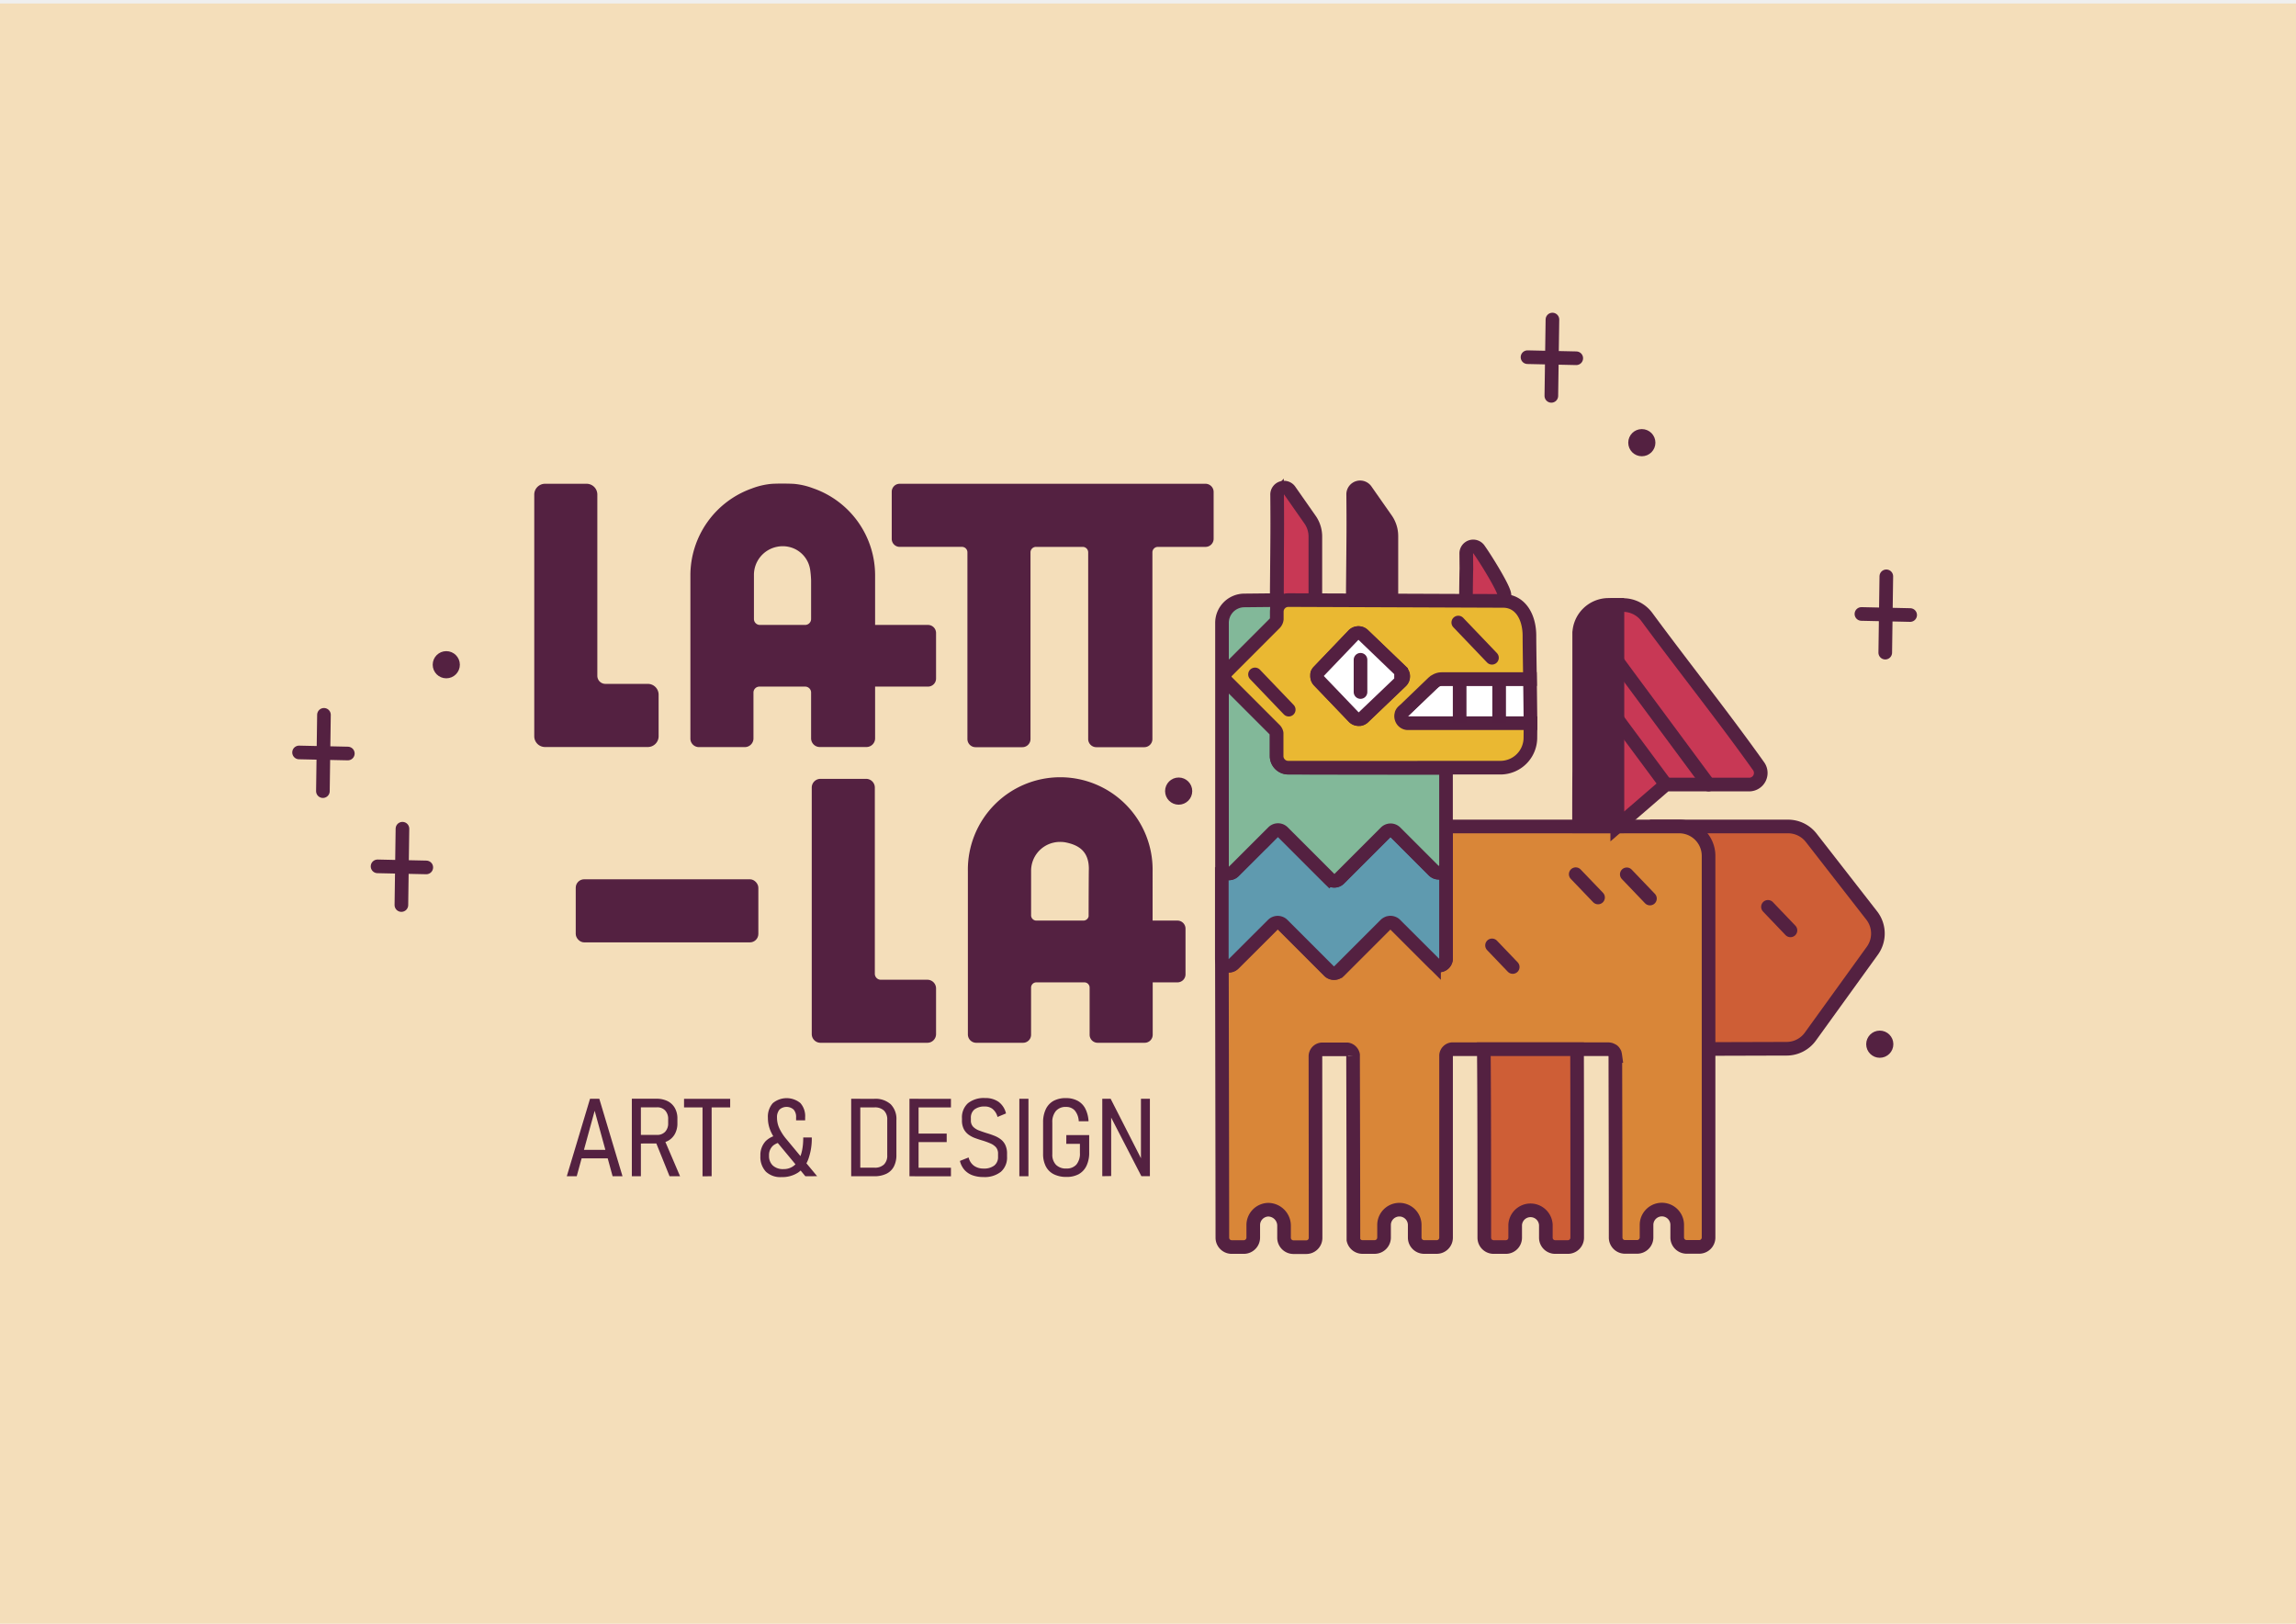 <svg xmlns="http://www.w3.org/2000/svg" viewBox="0 0 841.89 595.28"><defs><style>.cls-1{fill:#efefef;}.cls-2{fill:#f4deba;}.cls-3{fill:#c83855;}.cls-10,.cls-11,.cls-12,.cls-13,.cls-14,.cls-16,.cls-19,.cls-3,.cls-4,.cls-5,.cls-6,.cls-7,.cls-8,.cls-9{stroke:#542141;}.cls-10,.cls-11,.cls-12,.cls-13,.cls-14,.cls-15,.cls-16,.cls-17,.cls-18,.cls-19,.cls-3,.cls-4,.cls-5,.cls-6,.cls-7,.cls-8,.cls-9{stroke-miterlimit:10;}.cls-10,.cls-11,.cls-12,.cls-13,.cls-15,.cls-16,.cls-17,.cls-18,.cls-3,.cls-4,.cls-5,.cls-6,.cls-7,.cls-8,.cls-9{stroke-width:5px;}.cls-4{fill:#ce5e36;}.cls-5{fill:#d98638;}.cls-13,.cls-14,.cls-19,.cls-20,.cls-6{fill:#542141;}.cls-17,.cls-18,.cls-7{fill:none;}.cls-11,.cls-13,.cls-17,.cls-7{stroke-linecap:round;}.cls-8{fill:#5f9aaf;}.cls-9{fill:#c98f5e;}.cls-10,.cls-15{fill:#fff;}.cls-11{fill:#2b2129;}.cls-12{fill:#82b899;}.cls-14{stroke-width:2px;}.cls-15,.cls-17,.cls-18{stroke:#542041;}.cls-16{fill:#eab832;}</style></defs><g id="Layer_4" data-name="Layer 4"><rect class="cls-1" width="842.08" height="595.28"/><rect class="cls-2" y="1.28" width="842.08" height="595.28"/></g><g id="Layer_3" data-name="Layer 3"><path class="cls-3" d="M551.65,218.17v9.49H537.51c0-1.5,0-4.92,0-6.25.2-21.44.23-6.08.13-18.5a2.55,2.55,0,0,1,4.64-1.49C544.84,205,551.65,216,551.65,218.17Z"/><path class="cls-4" d="M655.16,384.49l-47.68.14V303h48.16a10.77,10.77,0,0,1,8.5,4.16l22.17,28.47a10.77,10.77,0,0,1,.24,12.92L663.84,380A10.76,10.76,0,0,1,655.16,384.49Z"/><path class="cls-3" d="M482.31,196.72v28.49H468.16c0-1.5,0-7.92,0-9.25.19-21.44.22-22.08.13-34.5A2.54,2.54,0,0,1,473,180l7.4,10.57A10.76,10.76,0,0,1,482.31,196.72Z"/><path class="cls-5" d="M626.49,313.72v140a3.43,3.43,0,0,1-3.42,3.41h-4.62a3.46,3.46,0,0,1-3.46-3.46v-4.6a5.62,5.62,0,0,0-11.24,0v4.6a3.47,3.47,0,0,1-3.47,3.46h-4.44a3.42,3.42,0,0,1-3.42-3.42c0-16-.11-64.55-.11-66.55a8.38,8.38,0,0,0-.2-1,4.41,4.41,0,0,0-.41-.66,1.67,1.67,0,0,0-.23-.23A1.92,1.92,0,0,0,591,385a3.66,3.66,0,0,0-.52-.23,4.67,4.67,0,0,0-.76-.12H532.45a2.49,2.49,0,0,0-2.21,2.21c0,.1,0,.19,0,.29v66.61a3.43,3.43,0,0,1-3.42,3.41h-4.62a3.46,3.46,0,0,1-3.46-3.46v-4.6a5.62,5.62,0,0,0-11.24,0v4.6a3.47,3.47,0,0,1-3.47,3.46h-4.44a3.4,3.4,0,0,1-3.32-2.62v0c0-14.37-.12-64-.13-65.48,0-.64,0-1.26,0-1.87a2.45,2.45,0,0,0,0-.27.69.69,0,0,0,0-.2,2.5,2.5,0,0,0-.07-.26,0,0,0,0,0,0,0c-.05-.13-.1-.26-.16-.38a2.09,2.09,0,0,0-.17-.28,1.33,1.33,0,0,0-.14-.19,2.39,2.39,0,0,0-.86-.68.88.88,0,0,0-.2-.09l-.16-.05a1.38,1.38,0,0,0-.39-.09l-.36,0h-8.74a2.55,2.55,0,0,0-2.55,2.55c0,3.49.06,54.77.05,66.59h0a3.4,3.4,0,0,1-3.4,3.38h-4.7a3.46,3.46,0,0,1-3.46-3.46v-4.31A5.86,5.86,0,0,0,465,443.5a5.64,5.64,0,0,0-5.46,5.62v4.6a3.47,3.47,0,0,1-3.47,3.46h-4.44a3.42,3.42,0,0,1-3.42-3.42c0-19.22-.17-102.34-.17-102.34a2.55,2.55,0,0,0,4.35,1.81l14.34-14.32a2.55,2.55,0,0,1,3.61,0l17,17a2.56,2.56,0,0,0,1.09.65l.24.06a2.69,2.69,0,0,0,1,0,1.48,1.48,0,0,0,.41-.12A2.49,2.49,0,0,0,491,356l17-17a2.41,2.41,0,0,1,.4-.33,3.88,3.88,0,0,1,.45-.24l.24-.08a2.43,2.43,0,0,1,1.7.08,2.27,2.27,0,0,1,.84.55l0,0,14.2,14.2a1.62,1.62,0,0,0,.2.18,2.55,2.55,0,0,0,4.2-2V303h85.49A10.77,10.77,0,0,1,626.49,313.72Z"/><path class="cls-6" d="M510.19,196.52V223H496.05c0-1.5,0-5.92,0-7.25.2-21.44.23-22.08.13-34.5a2.55,2.55,0,0,1,4.64-1.49c2.52,3.61,5.49,7.85,7.4,10.57A10.75,10.75,0,0,1,510.19,196.52Z"/><path class="cls-3" d="M641.41,287.63h-30.6L593,303h0c0-13.28,0-26.36,0-39.4,0-7,0-14,0-21h0q0-10.36,0-20.78h2.2a10.8,10.8,0,0,1,8.68,4.41c13.62,18.47,27.87,36.3,41,54.74A4.25,4.25,0,0,1,641.41,287.63Z"/><path class="cls-7" d="M610.81,287.63c-1.66-2.32-17.95-24.11-19.57-26.46"/><path class="cls-7" d="M626.49,287.63c-1.82-2.54-33.82-45.6-35.25-47.67"/><path class="cls-6" d="M593,263.55c0,13,0,26.12,0,39.4h-14c0-7,0-13.66.05-20.09,0-17,0-32.61,0-50.29a10.78,10.78,0,0,1,10.77-10.81H593q0,10.43,0,20.78h0C593,249.56,593,256.54,593,263.55Z"/><path class="cls-8" d="M530.22,317.78v33.58a2.53,2.53,0,0,1,0,.28,2.58,2.58,0,0,1-4.19,1.72l-.19-.18L511.63,339l0,0a2.23,2.23,0,0,0-.83-.55,2.43,2.43,0,0,0-1.7-.08l-.24.08a3.21,3.21,0,0,0-.45.24,2.12,2.12,0,0,0-.41.33l-17,17a2.66,2.66,0,0,1-.93.59,1.45,1.45,0,0,1-.42.12,2.64,2.64,0,0,1-1,0,.84.84,0,0,1-.24-.06,2.54,2.54,0,0,1-1.1-.65l-17-17a2.55,2.55,0,0,0-3.61,0l-14.35,14.32a2.54,2.54,0,0,1-4.34-1.81V317.94a2.56,2.56,0,0,0,4.34,1.53l14.4-14.38a2.53,2.53,0,0,1,3.6,0l17.08,17.07a2.53,2.53,0,0,0,3.6,0l17-17a2.53,2.53,0,0,1,3.6,0l14,14a2.64,2.64,0,0,0,3.18.45l.37-.23a2.59,2.59,0,0,0,.86-1.18c0-.06,0-.11,0-.17a.65.65,0,0,0,.06-.24S530.22,317.75,530.22,317.78Z"/><path class="cls-9" d="M513.82,246.12l-.05-.05-13.87-13.3a3,3,0,0,0-.4-.32,2.57,2.57,0,0,0-3.21.4l-12.72,13.3a2.51,2.51,0,0,0-.43.61L483,247a2.51,2.51,0,0,0-.14.66,1.86,1.86,0,0,1,.13-.46.57.57,0,0,1,.11-.22,2.26,2.26,0,0,1,.43-.61l12.72-13.3.05-.05a2.46,2.46,0,0,1,3.15-.35,2.59,2.59,0,0,1,.42.32l13.86,13.3,0,0a2.52,2.52,0,0,1,.73,1.46A2.51,2.51,0,0,0,513.82,246.12Zm-45.66-19.26a1.21,1.21,0,0,0,0-.19V222a.13.13,0,0,0,0,.06Z"/><path class="cls-10" d="M514.54,247.78a2.5,2.5,0,0,1-.77,2l-13.87,13.3a.07.07,0,0,1,0,0l-.19.16a2.61,2.61,0,0,1-.58.33,2.79,2.79,0,0,1-.47.14,1.66,1.66,0,0,1-.22,0,2.57,2.57,0,0,1-2.1-.78l-12.72-13.29a.12.12,0,0,1-.05-.05,1.46,1.46,0,0,1-.16-.19,2.5,2.5,0,0,1-.23-.39c0-.07-.06-.13-.1-.2a2.63,2.63,0,0,1-.15-1.14.15.15,0,0,1,0-.07A2.51,2.51,0,0,1,483,247l.11-.22a2.51,2.51,0,0,1,.43-.61l12.72-13.3a2.57,2.57,0,0,1,3.21-.4,3,3,0,0,1,.4.32l13.87,13.3.05.05A2.51,2.51,0,0,1,514.54,247.78Z"/><line class="cls-7" x1="498.87" y1="241.89" x2="498.87" y2="253.72"/><line class="cls-7" x1="554.68" y1="354.52" x2="547.09" y2="346.59"/><line class="cls-7" x1="605" y1="329.42" x2="596.5" y2="320.54"/><line class="cls-7" x1="585.97" y1="329.03" x2="577.78" y2="320.49"/><line class="cls-11" x1="118.4" y1="290.04" x2="118.79" y2="262.07"/><path class="cls-12" d="M530.22,281.49v35.78a2.1,2.1,0,0,1-.05.51.65.65,0,0,1-.06.24c0,.06,0,.11,0,.17a2.59,2.59,0,0,1-.86,1.18l-.37.23a2.64,2.64,0,0,1-3.18-.45l-14-14a2.53,2.53,0,0,0-3.6,0l-17,17a2.53,2.53,0,0,1-3.6,0l-17.08-17.07a2.53,2.53,0,0,0-3.6,0l-14.4,14.38a2.56,2.56,0,0,1-4.34-1.53V228.36a8.22,8.22,0,0,1,8.14-8.23l12-.12v7a2.67,2.67,0,0,1-.75,1.54l-17.57,17.58a2.54,2.54,0,0,0-.76,1.75v.07a2.56,2.56,0,0,0,.75,2l.13.12,17.44,17.45,0,0a2.63,2.63,0,0,1,.29.37h0a2.5,2.5,0,0,1,.31.66h0a2.21,2.21,0,0,1,.05.25.77.77,0,0,1,0,.25,2.26,2.26,0,0,1,0,.26v7.85a4.27,4.27,0,0,0,4.25,4.26C484.08,281.47,516.77,281.51,530.22,281.49Z"/><line class="cls-11" x1="109.66" y1="275.86" x2="127.54" y2="276.25"/><line class="cls-11" x1="147.18" y1="331.8" x2="147.57" y2="303.82"/><line class="cls-11" x1="138.44" y1="317.62" x2="156.31" y2="318.01"/><line class="cls-13" x1="568.84" y1="145.13" x2="569.24" y2="117.15"/><line class="cls-13" x1="560.1" y1="130.95" x2="577.98" y2="131.34"/><line class="cls-11" x1="691.28" y1="239.27" x2="691.67" y2="211.29"/><line class="cls-11" x1="682.54" y1="225.09" x2="700.41" y2="225.48"/><circle class="cls-14" cx="602.02" cy="162.29" r="3.98"/><circle class="cls-14" cx="163.64" cy="243.7" r="3.98"/><circle class="cls-14" cx="689.27" cy="382.82" r="3.98"/><line class="cls-7" x1="656.52" y1="341.09" x2="648.27" y2="332.46"/><circle class="cls-14" cx="432.19" cy="290.03" r="3.98"/><path class="cls-4" d="M578.32,453.77a3.42,3.42,0,0,1-3.42,3.41h-4.65a3.41,3.41,0,0,1-3.42-3.42v-4.64a5.63,5.63,0,0,0-11.25,0v4.64a3.41,3.41,0,0,1-3.42,3.42h-4.49a3.41,3.41,0,0,1-3.41-3.42c0-19.22,0-52.27-.18-69.11h34.19C578.32,400.62,578.33,434.3,578.32,453.77Z"/><path class="cls-15" d="M561.2,265.14H516.09a2.5,2.5,0,0,1-2.2-1.78,4,4,0,0,1,0-1.58.28.28,0,0,1,0-.12,2.41,2.41,0,0,1,.59-.86l.05,0,11.19-10.7.06-.05a4.21,4.21,0,0,1,2.88-1.13h32.35Z"/><path class="cls-16" d="M561.2,265.14H516.09a2.5,2.5,0,0,1-2.2-1.78,2.38,2.38,0,0,1,0-1.58.28.28,0,0,1,0-.12,2.41,2.41,0,0,1,.59-.86l.05,0,10.77-10.35c.11-.11.22-.2.34-.3l.08,0,.06-.05a4.21,4.21,0,0,1,2.88-1.13h32.35s-.2-12.27-.2-15.89c0-6.77-3.23-12.78-9.67-12.78L472.43,220a4.25,4.25,0,0,0-4.26,4.25v2.4a1.21,1.21,0,0,1,0,.19V227a2.67,2.67,0,0,1-.75,1.54l-17.57,17.58a2.54,2.54,0,0,0-.76,1.75v.07a2.56,2.56,0,0,0,.75,2l17.6,17.6a2.11,2.11,0,0,1,.3.37h0a2.22,2.22,0,0,1,.31.66h0a1.14,1.14,0,0,1,.06.25c0,.09,0,.17,0,.25a2.26,2.26,0,0,1,0,.26v7.86a4.25,4.25,0,0,0,4.24,4.25c11.67,0,44.35.05,57.81,0l20,0a11,11,0,0,0,11-11ZM499.9,263l0,0-.19.16a2.46,2.46,0,0,1-.59.33,2.69,2.69,0,0,1-.46.14,1.6,1.6,0,0,1-.23,0,2.55,2.55,0,0,1-2.09-.78l-12.73-13.29,0,0a1.46,1.46,0,0,1-.16-.19,2.55,2.55,0,0,1-.24-.39l-.09-.2a2.63,2.63,0,0,1-.16-1.14.15.15,0,0,1,0-.07A2.53,2.53,0,0,1,483,247c0-.08.07-.15.1-.22a2.51,2.51,0,0,1,.43-.61l12.73-13.3a2.56,2.56,0,0,1,3.2-.4,3,3,0,0,1,.41.32l13.86,13.3,0,.05a2.47,2.47,0,0,1,.73,1.66,2.51,2.51,0,0,1-.78,2Z"/><line class="cls-17" x1="547.07" y1="241.15" x2="534.71" y2="228.23"/><line class="cls-17" x1="472.55" y1="260.17" x2="460.18" y2="247.25"/><path class="cls-15" d="M514.54,247.77a2.51,2.51,0,0,1-.78,2L499.9,263l0,0-.19.16a2.46,2.46,0,0,1-.59.33,2.69,2.69,0,0,1-.46.14,1.6,1.6,0,0,1-.23,0,2.55,2.55,0,0,1-2.09-.78l-12.73-13.29,0,0a1.46,1.46,0,0,1-.16-.19,2.55,2.55,0,0,1-.24-.39l-.09-.2a2.63,2.63,0,0,1-.16-1.14.15.15,0,0,1,0-.07A2.53,2.53,0,0,1,483,247c0-.08.07-.15.1-.22a2.51,2.51,0,0,1,.43-.61l12.73-13.3a2.56,2.56,0,0,1,3.2-.4,3,3,0,0,1,.41.32l13.86,13.3,0,.05A2.47,2.47,0,0,1,514.54,247.77Z"/><line class="cls-17" x1="498.87" y1="241.88" x2="498.87" y2="253.71"/><line class="cls-18" x1="535.22" y1="248.87" x2="535.22" y2="265.14"/><line class="cls-18" x1="549.7" y1="248.87" x2="549.7" y2="265.15"/></g><g id="Layer_12" data-name="Layer 12"><path class="cls-19" d="M340.28,229.61h-19.9V211a33.28,33.28,0,0,0-22.47-31.54,25.74,25.74,0,0,0-6.82-1.57c-2-.12-6.13-.14-8.16,0a26.55,26.55,0,0,0-7.15,1.69A33.33,33.33,0,0,0,253.65,211v59.78a2.62,2.62,0,0,0,2.62,2.62H273.1a2.68,2.68,0,0,0,2.68-2.68V253.9a2.68,2.68,0,0,1,2.68-2.68h16.77a2.68,2.68,0,0,1,2.68,2.68v16.79a2.68,2.68,0,0,0,2.68,2.68H317.7a2.68,2.68,0,0,0,2.68-2.68V251.22h19.9a2.45,2.45,0,0,0,2.45-2.45V232.06A2.46,2.46,0,0,0,340.28,229.61Zm-42.37-2.68a2.68,2.68,0,0,1-2.68,2.68h-16.6a2.68,2.68,0,0,1-2.68-2.68V210.8A11,11,0,0,1,284.69,200a10.89,10.89,0,0,1,4.64,0,10.59,10.59,0,0,1,8.24,8.85,37,37,0,0,1,.34,3.86Z"/><path class="cls-19" d="M241,254.69v15.22a3.46,3.46,0,0,1-3.46,3.46H199.86a3.45,3.45,0,0,1-3.46-3.45v-88.6a3.46,3.46,0,0,1,3.46-3.46h15.22a3.45,3.45,0,0,1,3.45,3.46v66.45a3.45,3.45,0,0,0,3.46,3.45h15.53A3.46,3.46,0,0,1,241,254.69Z"/><path class="cls-19" d="M444.51,180.35V197.5A2.48,2.48,0,0,1,442,200H424.55a2.5,2.5,0,0,0-2.49,2.49v68.45a2.48,2.48,0,0,1-2.49,2.49H402a2.49,2.49,0,0,1-2.49-2.49V202.48A2.49,2.49,0,0,0,397,200H379.85a2.5,2.5,0,0,0-2.49,2.49v68.45a2.48,2.48,0,0,1-2.49,2.49H357.72a2.49,2.49,0,0,1-2.49-2.49V202.48a2.49,2.49,0,0,0-2.49-2.49H329.89a2.41,2.41,0,0,1-2.41-2.41V180.27a2.44,2.44,0,0,1,.7-1.7,2.4,2.4,0,0,1,1.71-.71H442A2.49,2.49,0,0,1,444.51,180.35Z"/><rect class="cls-19" x="211.61" y="322.86" width="65.96" height="22.13" rx="2.6"/><path class="cls-19" d="M431.71,338h-9.58V319.4a33.37,33.37,0,1,0-66.73,0v59.85A2.56,2.56,0,0,0,358,381.8h17.13a2.44,2.44,0,0,0,2.44-2.44V362.07a2.43,2.43,0,0,1,2.42-2.42h17.63a2.43,2.43,0,0,1,2.42,2.42v17.29a2.44,2.44,0,0,0,2.44,2.44h17.25a2.44,2.44,0,0,0,2.44-2.44V359.65h9.58a2.45,2.45,0,0,0,2.45-2.45V340.49A2.46,2.46,0,0,0,431.71,338Zm-32-2.42a2.43,2.43,0,0,1-2.43,2.42H380a2.43,2.43,0,0,1-2.42-2.42V319.23a11.06,11.06,0,0,1,8.71-10.81,10.8,10.8,0,0,1,2.36-.26h.17a10.89,10.89,0,0,1,2.37.26c4.35.95,8.58,3.19,8.57,10.15C399.71,319.55,399.68,330.63,399.67,335.62Z"/><path class="cls-19" d="M342.73,362.34v16.77a2.68,2.68,0,0,1-2.68,2.69H300.84a2.7,2.7,0,0,1-2.69-2.69V288.73a2.7,2.7,0,0,1,2.69-2.69h16.75a2.7,2.7,0,0,1,2.69,2.69V357a2.7,2.7,0,0,0,2.69,2.69h17.08A2.69,2.69,0,0,1,342.73,362.34Z"/><path class="cls-20" d="M207.83,431.23l8.52-28.4h3.4l8.51,28.4h-3.63l-6.58-24-6.58,24Zm4.38-6.56v-3.11h12v3.11Z"/><path class="cls-20" d="M231.68,431.23V402.81H235v28.42Zm1.74-12v-3.15h7.46a4,4,0,0,0,3-1.14A4.39,4.39,0,0,0,245,411.8v-1.47a4.5,4.5,0,0,0-1.09-3.2,3.92,3.92,0,0,0-3-1.17h-7.46v-3.15h7.25a9,9,0,0,1,4.11.89,6.29,6.29,0,0,1,2.65,2.53,7.8,7.8,0,0,1,.93,3.91v1.66a7.88,7.88,0,0,1-.94,3.95,6.32,6.32,0,0,1-2.65,2.57,8.76,8.76,0,0,1-4.1.9Zm12.09,12-5.2-12.89,3.15-.9,5.9,13.79Z"/><path class="cls-20" d="M250.82,406v-3.15h16.92V406Zm6.78,25.25V404.86h3.34v26.37Z"/><path class="cls-20" d="M287.68,418.69a6.16,6.16,0,0,0-4.2,1.3,4.63,4.63,0,0,0-1.49,3.68,4.72,4.72,0,0,0,1.4,3.64,5.49,5.49,0,0,0,3.9,1.3,6,6,0,0,0,5.35-3q1.89-3,1.89-8.6h3.13a22.16,22.16,0,0,1-1.25,7.9,10.25,10.25,0,0,1-3.72,4.94,10.63,10.63,0,0,1-6.15,1.69,7.69,7.69,0,0,1-5.72-2,7.89,7.89,0,0,1-2-5.8,7.45,7.45,0,0,1,1.92-5.37,8.18,8.18,0,0,1,5.4-2.32Zm7.63,12.54-9.64-11.62a21.29,21.29,0,0,1-3-4.71,12,12,0,0,1-1.1-5.08,7.5,7.5,0,0,1,1.78-5.37,7.94,7.94,0,0,1,10.13-.05,7.26,7.26,0,0,1,1.75,5.23v1.11h-3.32v-1.11a4,4,0,0,0-.9-2.83,3.87,3.87,0,0,0-5.19,0,4.35,4.35,0,0,0-.91,3,9.25,9.25,0,0,0,.9,3.95,17.88,17.88,0,0,0,2.58,3.93l11.23,13.53Z"/><path class="cls-20" d="M312.11,431.23v-28.4h3.34v28.4Zm2.31,0v-3.14h6.25a4.71,4.71,0,0,0,3.47-1.18,4.49,4.49,0,0,0,1.19-3.37v-13a4.51,4.51,0,0,0-1.19-3.38,4.74,4.74,0,0,0-3.47-1.17h-6.25v-3.15h6.13a8.38,8.38,0,0,1,6.05,2,7.68,7.68,0,0,1,2.09,5.82V423.4a9,9,0,0,1-.94,4.29,6.11,6.11,0,0,1-2.75,2.64,10,10,0,0,1-4.47.9Z"/><path class="cls-20" d="M333.48,431.23v-28.4h3.34v28.4ZM335.41,406v-3.15h13.28V406Zm0,12.71v-3.12h11.72v3.12Zm0,12.54v-3.14h13.28v3.14Z"/><path class="cls-20" d="M360.61,431.52a11.44,11.44,0,0,1-4-.64,7.3,7.3,0,0,1-2.94-1.95,7.69,7.69,0,0,1-1.69-3.32l3.19-1.27a5.2,5.2,0,0,0,2,3.07,5.84,5.84,0,0,0,3.42,1,6.15,6.15,0,0,0,4-1.12,3.89,3.89,0,0,0,1.37-3.18V423a3.51,3.51,0,0,0-.77-2.4,5.72,5.72,0,0,0-2-1.39,27.14,27.14,0,0,0-2.69-1c-.93-.27-1.84-.57-2.75-.89a10,10,0,0,1-2.49-1.26,5.93,5.93,0,0,1-1.83-2.07,6.87,6.87,0,0,1-.7-3.32V410a7,7,0,0,1,2.18-5.53,9.27,9.27,0,0,1,6.27-1.91,8.31,8.31,0,0,1,5,1.41,7.38,7.38,0,0,1,2.7,4.23l-3.11,1.29A5.63,5.63,0,0,0,364,406.6a4.44,4.44,0,0,0-2.89-.94,5.91,5.91,0,0,0-3.82,1.1A3.83,3.83,0,0,0,356,409.9v.8a3.28,3.28,0,0,0,.85,2.41,6,6,0,0,0,2.22,1.37c.92.35,1.89.68,2.92,1,.88.26,1.74.56,2.6.9a9.9,9.9,0,0,1,2.33,1.29,5.69,5.69,0,0,1,1.69,2.07,7.09,7.09,0,0,1,.65,3.2v1.13A6.91,6.91,0,0,1,367,429.6,9.57,9.57,0,0,1,360.61,431.52Z"/><path class="cls-20" d="M377.11,402.83v28.4h-3.34v-28.4Z"/><path class="cls-20" d="M391,416.13h8.38v6.45a10.85,10.85,0,0,1-1,4.84,6.93,6.93,0,0,1-2.85,3.06,9.26,9.26,0,0,1-4.54,1,10,10,0,0,1-4.62-1,6.62,6.62,0,0,1-2.89-2.87,9.77,9.77,0,0,1-1-4.58V411.48a11,11,0,0,1,1-4.85,6.82,6.82,0,0,1,2.86-3.05,9.29,9.29,0,0,1,4.54-1,8.89,8.89,0,0,1,4.29,1,6.75,6.75,0,0,1,2.77,2.83,11.5,11.5,0,0,1,1.2,4.65h-3.59a6.61,6.61,0,0,0-1.44-3.92,4.16,4.16,0,0,0-3.23-1.32,4.64,4.64,0,0,0-3.72,1.5,6.23,6.23,0,0,0-1.3,4.24v11.61a5.3,5.3,0,0,0,1.34,3.86,5.08,5.08,0,0,0,3.8,1.37,4.72,4.72,0,0,0,3.68-1.44,6.24,6.24,0,0,0,1.3-4.26v-3.36h-5Z"/><path class="cls-20" d="M404.18,431.21V402.83h3.07L419.06,426l-.7.19V402.83h3.28v28.38h-3.12l-11.84-22.95.76-.1v23Z"/></g></svg>